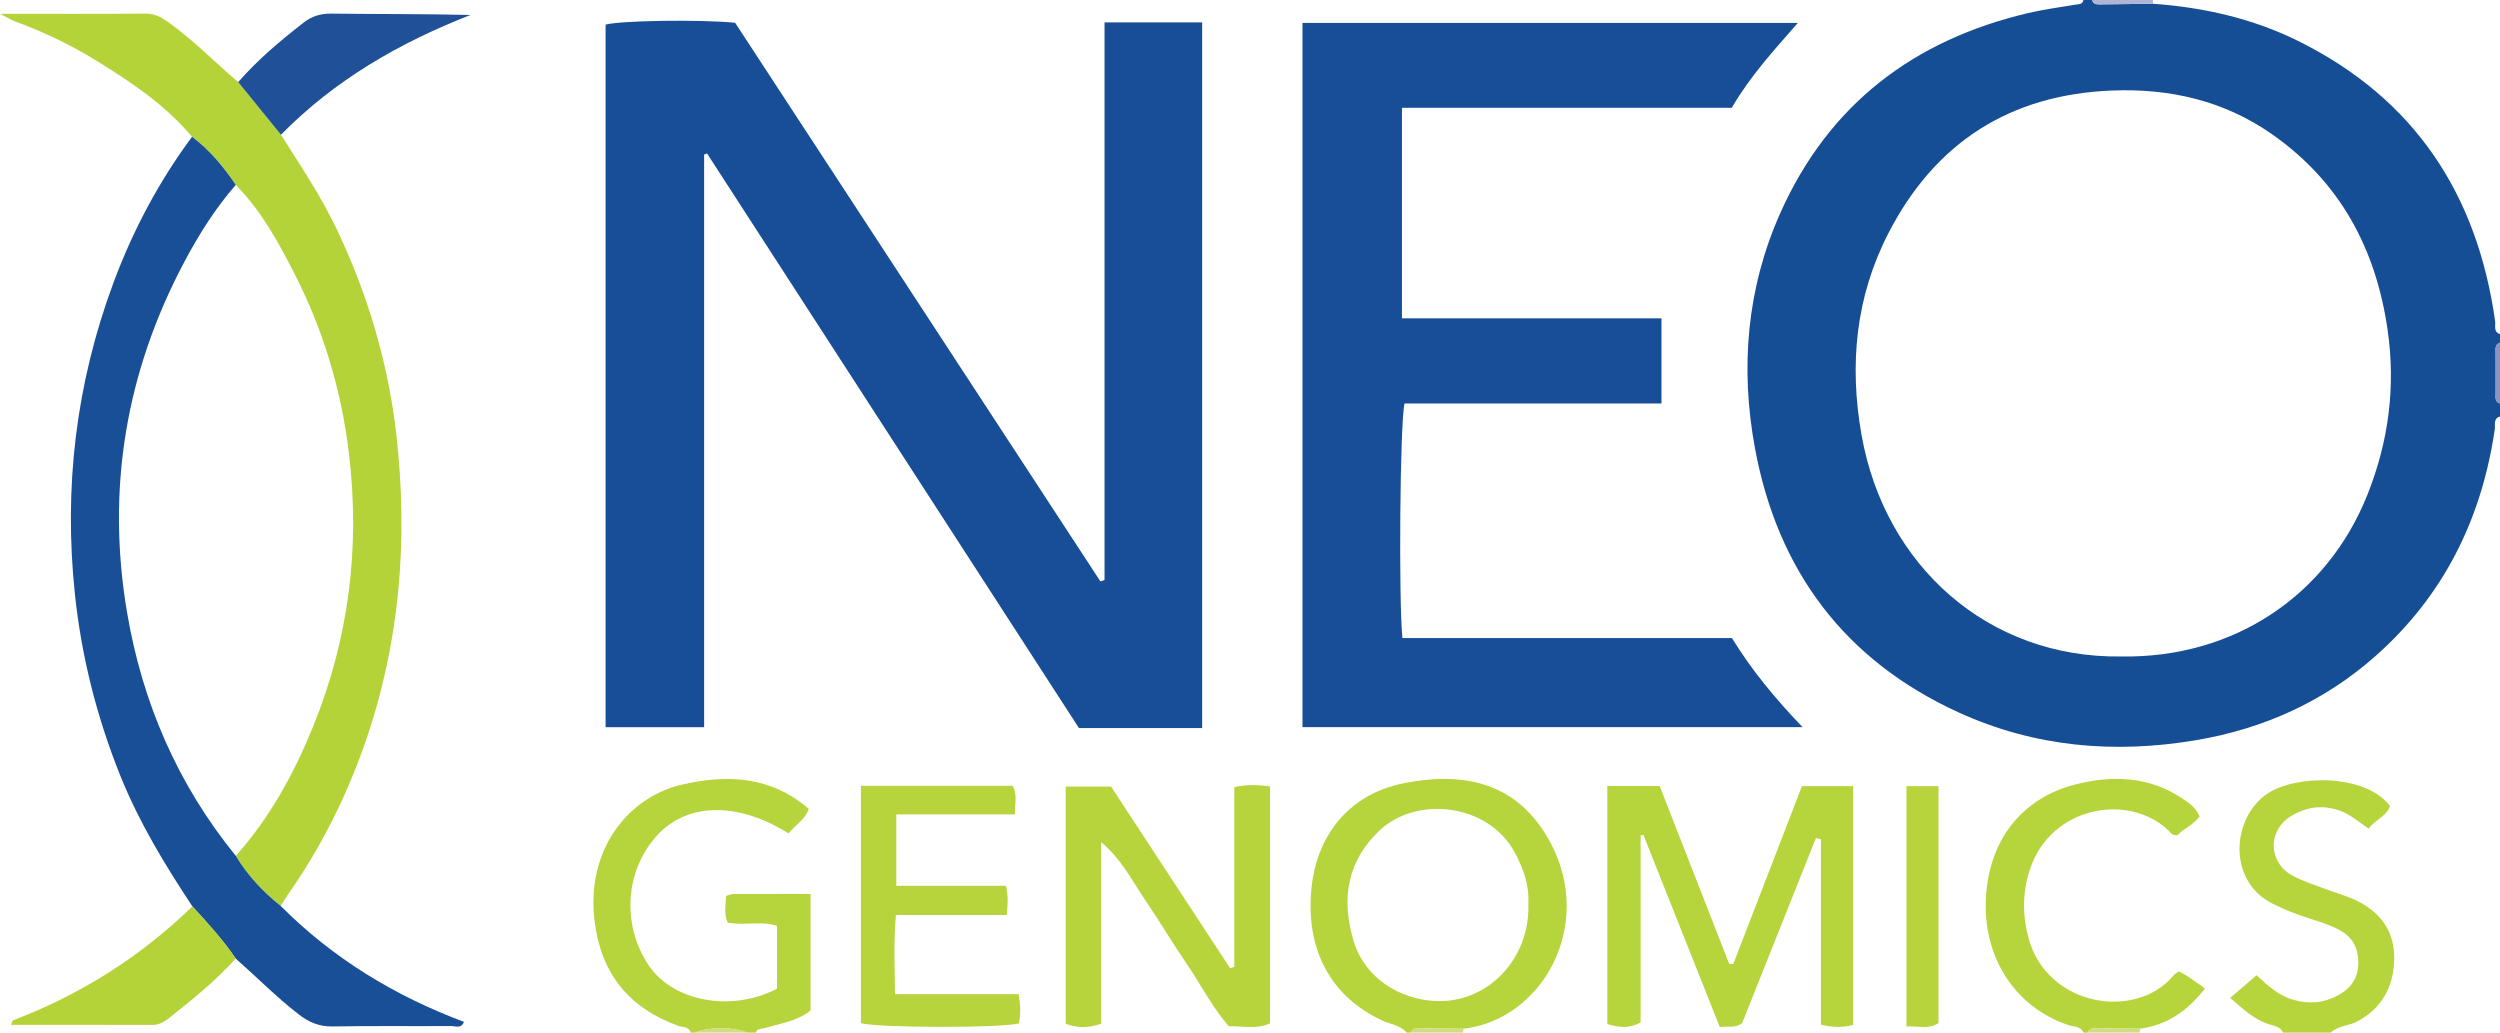 <?xml version="1.0" encoding="iso-8859-1"?>
<!-- Generator: Adobe Illustrator 27.0.0, SVG Export Plug-In . SVG Version: 6.00 Build 0)  -->
<svg version="1.1" id="Layer_1" xmlns="http://www.w3.org/2000/svg" xmlns:xlink="http://www.w3.org/1999/xlink" x="0px" y="0px"
	 viewBox="0 0 576.216 238" style="enable-background:new 0 0 576.216 238;" xml:space="preserve">
<g>
	<path style="fill:#164E96;" d="M576.216,96c-1.602,0.472-1.048,1.88-1.2,2.918c-3.018,20.641-11.722,38.302-27.446,52.248
		c-11.886,10.542-25.916,16.824-41.425,19.438c-18.738,3.159-37.115,1.622-54.639-6.369c-26.394-12.036-41.806-32.765-47.015-60.943
		c-3.421-18.507-1.9-36.847,5.863-54.234c11.17-25.015,30.738-39.848,57.134-46.057c3.548-0.835,7.184-1.3,10.783-1.914
		c0.792-0.135,1.696-0.005,1.943-1.087c0.667,0,1.333,0,2,0c0.271,1.023,1.089,1.018,1.904,1.008c4.05-0.046,8.1-0.095,12.15-0.144
		c11.667,0.842,22.931,3.377,33.443,8.586c26.814,13.288,41.28,35.321,45.384,64.607c0.145,1.035-0.46,2.426,1.118,2.942
		c0,0.667,0,1.333,0,2c-1.277,0.403-0.994,1.475-0.999,2.395c-0.016,3.069-0.014,6.139,0.004,9.208
		c0.005,0.92-0.281,1.991,0.995,2.397C576.216,94,576.216,95,576.216,96z M488.835,151.309
		c25.977,0.452,47.493-13.989,56.787-37.187c4.922-12.287,6.591-24.98,4.677-38.171c-2.712-18.696-10.974-34.05-26.618-45.007
		c-11.051-7.74-23.537-10.603-36.871-10.079c-23.538,0.926-40.778,11.978-51.531,32.831c-7.58,14.7-9.091,30.344-6.218,46.567
		C434.418,130.505,458.332,151.709,488.835,151.309z"/>
	<path style="fill:#B6D43B;" d="M324.216,238c-1.468-1.736-3.738-1.9-5.626-2.777c-11.839-5.5-17.812-16.349-16.29-30.77
		c1.171-11.1,7.909-21.304,21.361-23.95c13.69-2.693,26.267-0.329,33.789,13.897c9.956,18.828-1.708,40.459-20.093,42.717
		c-3.4-0.044-6.8-0.082-10.201-0.136c-0.846-0.013-1.61,0.076-1.941,1.018C324.883,238,324.549,238,324.216,238z M352.262,208.26
		c0.252-4.21-1.158-8.23-3.304-12.07c-6.191-11.08-22.614-12.789-31.055-4.716c-7.393,7.069-8.754,15.516-6.029,25.067
		c3.12,10.936,14.601,15.435,23.352,13.906C345.22,228.701,352.69,219.312,352.262,208.26z"/>
	<path style="fill:#B6D43B;" d="M159.216,238c-0.449-1.452-1.912-1.197-2.898-1.556c-11.421-4.153-17.838-12.11-19.29-24.267
		c-1.965-16.461,7.843-28.483,20.155-31.333c10.304-2.385,20.481-2.02,29.249,5.623c-1.002,2.581-3.244,3.792-4.685,5.634
		c-11.719-7.382-23.405-7.123-30.315,0.471c-7.755,8.523-7.997,21.451-1.568,30.41c5.498,7.663,18.489,10.442,29.228,4.905
		c0-4.657,0-9.444,0-14.487c-3.579-1.213-7.45,0.018-11.378-0.772c-0.902-1.98-0.449-4.042-0.355-6.14
		c0.717-0.196,1.177-0.429,1.637-0.431c5.821-0.025,11.643-0.016,17.825-0.016c0,8.909,0,17.652,0,26.858
		c-2.845,2.379-6.83,2.966-10.59,4.069c-0.761,0.223-1.693-0.005-2.016,1.033c-0.667,0-1.333,0-2,0c-3.26-1.359-8.829-1.359-12,0
		C159.883,238,159.549,238,159.216,238z"/>
	<path style="fill:#B6D43B;" d="M480.216,238c-0.638-1.51-2.238-1.322-3.382-1.701c-12.175-4.029-19.398-15.161-19.147-28.079
		c0.287-14.8,8.695-24.336,20.56-27.394c8.363-2.155,16.823-1.972,24.472,3.041c1.652,1.083,3.338,2.176,4.267,4.286
		c-1.343,1.929-3.641,2.762-5.028,4.287c-1.294,0.328-1.662-0.566-2.23-1.101c-9.182-8.67-27.203-5.551-31.929,9.257
		c-1.666,5.222-1.681,10.32-0.242,15.651c4.254,15.76,24.759,19.042,33.412,8.573c0.295-0.357,0.748-0.584,1.2-0.927
		c0.76,0.416,1.506,0.758,2.181,1.208c1.226,0.816,2.409,1.696,3.865,2.73c-3.922,5.08-8.635,8.373-14.886,9.262
		c-3.39-0.033-6.78-0.06-10.17-0.104c-0.844-0.011-1.604,0.081-1.944,1.011C480.883,238,480.549,238,480.216,238z"/>
	<path style="fill:#B6D43B;" d="M526.216,238c-0.638-1.399-2.07-1.543-3.268-1.925c-3.451-1.101-5.924-3.496-8.924-6.078
		c2.12-1.817,3.95-3.386,6.081-5.212c2.577,2.366,5.081,4.727,8.565,5.685c3.573,0.983,6.846,0.726,10.109-0.999
		c3.073-1.624,4.763-3.994,4.783-7.538c0.02-3.491-1.37-6.031-4.525-7.676c-2.823-1.472-5.891-2.229-8.858-3.269
		c-2.203-0.772-4.321-1.681-6.404-2.722c-10.401-5.2-9.458-19.705-1.197-25.326c6.387-4.346,22.526-4.741,28.304,2.843
		c-0.867,2.412-3.52,3.197-4.944,5.196c-2.359-1.556-4.26-3.341-6.875-4.214c-3.973-1.327-7.584-0.733-10.976,1.31
		c-5.502,3.314-5.319,10.747,0.346,13.781c2.325,1.245,4.898,2.032,7.377,2.98c2.473,0.946,5.066,1.634,7.435,2.787
		c5.562,2.707,8.742,7.286,8.6,13.477c-0.141,6.139-2.686,11.158-8.421,14.281c-2.013,1.096-4.48,0.965-6.207,2.621
		C533.549,238,529.883,238,526.216,238z"/>
	<path style="fill:#B0B5D5;" d="M496.216,0c-0.026,0.291-0.008,0.579,0.054,0.865c-4.05,0.048-8.1,0.097-12.15,0.144
		c-0.815,0.009-1.633,0.015-1.904-1.008C486.883,0,491.549,0,496.216,0z"/>
	<path style="fill:#8C95C2;" d="M576.216,93c-1.275-0.406-0.99-1.477-0.995-2.397c-0.018-3.069-0.02-6.139-0.004-9.208
		c0.005-0.919-0.278-1.992,0.999-2.395C576.216,83.667,576.216,88.333,576.216,93z"/>
	<path style="fill:#CDE081;" d="M160.216,238c3.171-1.359,8.74-1.359,12,0C168.216,238,164.216,238,160.216,238z"/>
	<path style="fill:#CDE081;" d="M325.216,238c0.331-0.943,1.095-1.032,1.941-1.018c3.4,0.054,6.8,0.092,10.201,0.136
		c-0.106,0.285-0.154,0.579-0.141,0.883C333.216,238,329.216,238,325.216,238z"/>
	<path style="fill:#CDE081;" d="M481.216,238c0.34-0.93,1.1-1.022,1.944-1.011c3.39,0.044,6.78,0.071,10.17,0.104
		c-0.121,0.292-0.159,0.594-0.114,0.907C489.216,238,485.216,238,481.216,238z"/>
	<path style="fill:#174E97;" d="M277.085,167.816c-9.602,0-18.743,0-28.396,0c-28.492-44.02-57.107-88.23-85.722-132.439
		c-0.226,0.079-0.451,0.157-0.677,0.236c0,43.895,0,87.789,0,131.998c-7.69,0-15.071,0-22.711,0c0-54.065,0-107.993,0-161.935
		c3.406-0.944,21.497-1.228,29.854-0.43c28.014,42.84,56.109,85.804,84.204,128.768c0.314-0.11,0.629-0.219,0.943-0.329
		c0-42.759,0-85.517,0-128.52c7.691,0,14.945,0,22.505,0C277.085,59.282,277.085,113.337,277.085,167.816z"/>
	<path style="fill:#174E97;" d="M323.132,24.849c0,16.55,0,32.324,0,48.526c20.021,0,39.775,0,59.817,0c0,6.656,0,12.885,0,19.613
		c-19.889,0-39.619,0-59.216,0c-1.058,4.121-1.378,45.374-0.495,54.079c25.199,0,50.451,0,75.952,0
		c4.552,7.413,9.941,13.91,16.262,20.52c-38.766,0-76.882,0-115.246,0c0-54.057,0-107.997,0-162.305c37.788,0,75.694,0,114.173,0
		c-5.479,6.264-10.953,12.207-15.229,19.566C373.958,24.849,348.7,24.849,323.132,24.849z"/>
	<path style="fill:#B4D339;" d="M64.757,31.056c4.531,7.158,9.26,14.192,12.91,21.88c7.107,14.967,11.776,30.633,13.666,47.096
		c2.788,24.285,0.865,48.116-7.22,71.299c-4.345,12.459-10.232,24.149-17.818,34.966c-0.57,0.813-1.066,1.678-1.596,2.519
		c-4.09-3.276-7.644-7.031-10.345-11.551c7.837-8.78,13.396-18.959,17.792-29.761c8.238-20.242,10.892-41.225,8.282-62.972
		c-1.742-14.515-5.833-28.243-12.437-41.214c-3.763-7.39-7.729-14.709-13.65-20.705c-2.829-4.177-6.017-8.029-10.079-11.086
		c-6.264-7.464-14.249-12.752-22.444-17.783C16.001,10.173,9.859,7.298,3.467,4.929C2.573,4.597,1.752,4.071,0,3.178
		c11.903,0,22.792,0.045,33.68-0.038c2.198-0.017,3.772,1.012,5.401,2.185c5.665,4.082,10.528,9.092,15.82,13.606
		C58.187,22.973,61.472,27.015,64.757,31.056z"/>
	<path style="fill:#194F97;" d="M54.355,197.265c2.701,4.519,6.255,8.275,10.345,11.551c12.042,12.063,26.245,20.723,42.233,26.708
		c-0.608,1.636-1.938,0.963-2.884,0.969c-9.149,0.054-18.301-0.067-27.448,0.089c-3.05,0.052-5.431-0.989-7.742-2.776
		c-5.131-3.968-9.679-8.583-14.523-12.868c-2.951-4.328-6.465-8.187-9.998-12.031c-6.312-9.562-12.251-19.31-16.558-30.001
		c-5.425-13.469-8.958-27.375-10.499-41.804c-2.636-24.68,0.224-48.675,8.88-71.961c4.477-12.045,10.443-23.284,18.103-33.613
		c4.062,3.056,7.25,6.908,10.079,11.086c-4.729,5.414-8.53,11.472-11.878,17.785c-13.462,25.38-17.972,52.327-13.2,80.642
		C32.774,161.873,40.928,180.783,54.355,197.265z"/>
	<path style="fill:#B6D43B;" d="M370.461,181.158c4.136,0,7.927,0,12.067,0c5.319,13.609,10.667,27.292,16.016,40.975
		c0.315,0.024,0.63,0.048,0.945,0.072c5.275-13.657,10.55-27.314,15.839-41.008c3.997,0,7.767,0,11.786,0c0,18.435,0,36.663,0,55.04
		c-2.394,0.634-4.634,0.569-7.414-0.066c0-14.274,0-28.509,0-42.744c-0.388-0.084-0.775-0.169-1.163-0.253
		c-5.715,14.341-11.429,28.683-17.008,42.683c-1.747,1.223-3.238,0.545-5.136,0.866c-5.902-14.844-11.757-29.569-17.612-44.294
		c-0.215,0.033-0.43,0.065-0.644,0.098c0,14.393,0,28.785,0,43.127c-2.688,1.482-5.05,1.16-7.676,0.375
		C370.461,217.862,370.461,199.77,370.461,181.158z"/>
	<path style="fill:#B7D43D;" d="M284.491,222.829c0-13.708,0-27.417,0-41.396c2.933-0.698,5.461-0.539,8.231-0.178
		c0,18.301,0,36.384,0,54.616c-3.057,1.423-6.18,0.622-9.528,0.653c-3.788-4.361-6.394-9.594-9.667-14.354
		c-3.198-4.65-6.051-9.537-9.233-14.199c-3.217-4.714-5.768-9.922-10.494-13.879c0,13.919,0,27.839,0,41.87
		c-2.947,0.994-5.451,1.042-8.173,0.001c0-18.176,0-36.259,0-54.661c3.35,0,6.602,0,10.464,0
		c8.981,13.7,18.213,27.782,27.445,41.865C283.854,223.055,284.172,222.942,284.491,222.829z"/>
	<path style="fill:#B7D43D;" d="M198.426,181.118c11.925,0,23.38,0,34.979,0c1.13,2.021,0.507,4.12,0.503,6.587
		c-9.109,0-18.026,0-27.325,0c0,5.578,0,10.775,0,16.466c8.416,0,16.806,0,25.29,0c0.545,2.392,0.416,4.32,0.173,6.729
		c-8.493,0-16.886,0-25.551,0c-0.547,6.198-0.268,11.938-0.202,18.233c9.572,0,18.944,0,28.456,0
		c0.499,2.625,0.541,4.703,0.069,6.758c-4.222,1.085-32.36,1.046-36.391-0.067C198.426,217.785,198.426,199.696,198.426,181.118z"/>
	<path style="fill:#205198;" d="M64.757,31.056c-3.285-4.042-6.571-8.083-9.856-12.125c4.483-5.169,9.699-9.53,15.075-13.721
		c1.912-1.49,3.932-2.103,6.417-2.072c10.634,0.132,21.271,0.056,32.06,0.31C92.083,9.835,77.14,18.444,64.757,31.056z"/>
	<path style="fill:#B4D339;" d="M44.337,208.908c3.533,3.844,7.047,7.703,9.998,12.031c-4.586,5.08-9.899,9.348-15.224,13.6
		c-1.174,0.938-2.399,1.706-4.033,1.701c-10.796-0.034-21.592-0.018-32.527-0.018c0.235-0.564,0.28-0.986,0.46-1.055
		C18.578,229.231,32.389,220.537,44.337,208.908z"/>
	<path style="fill:#B7D43D;" d="M439.412,181.198c2.604,0,4.87,0,7.386,0c0,18.29,0,36.369,0,54.601
		c-2.247,1.536-4.693,0.643-7.386,0.776C439.412,218.044,439.412,199.823,439.412,181.198z"/>
</g>
</svg>
